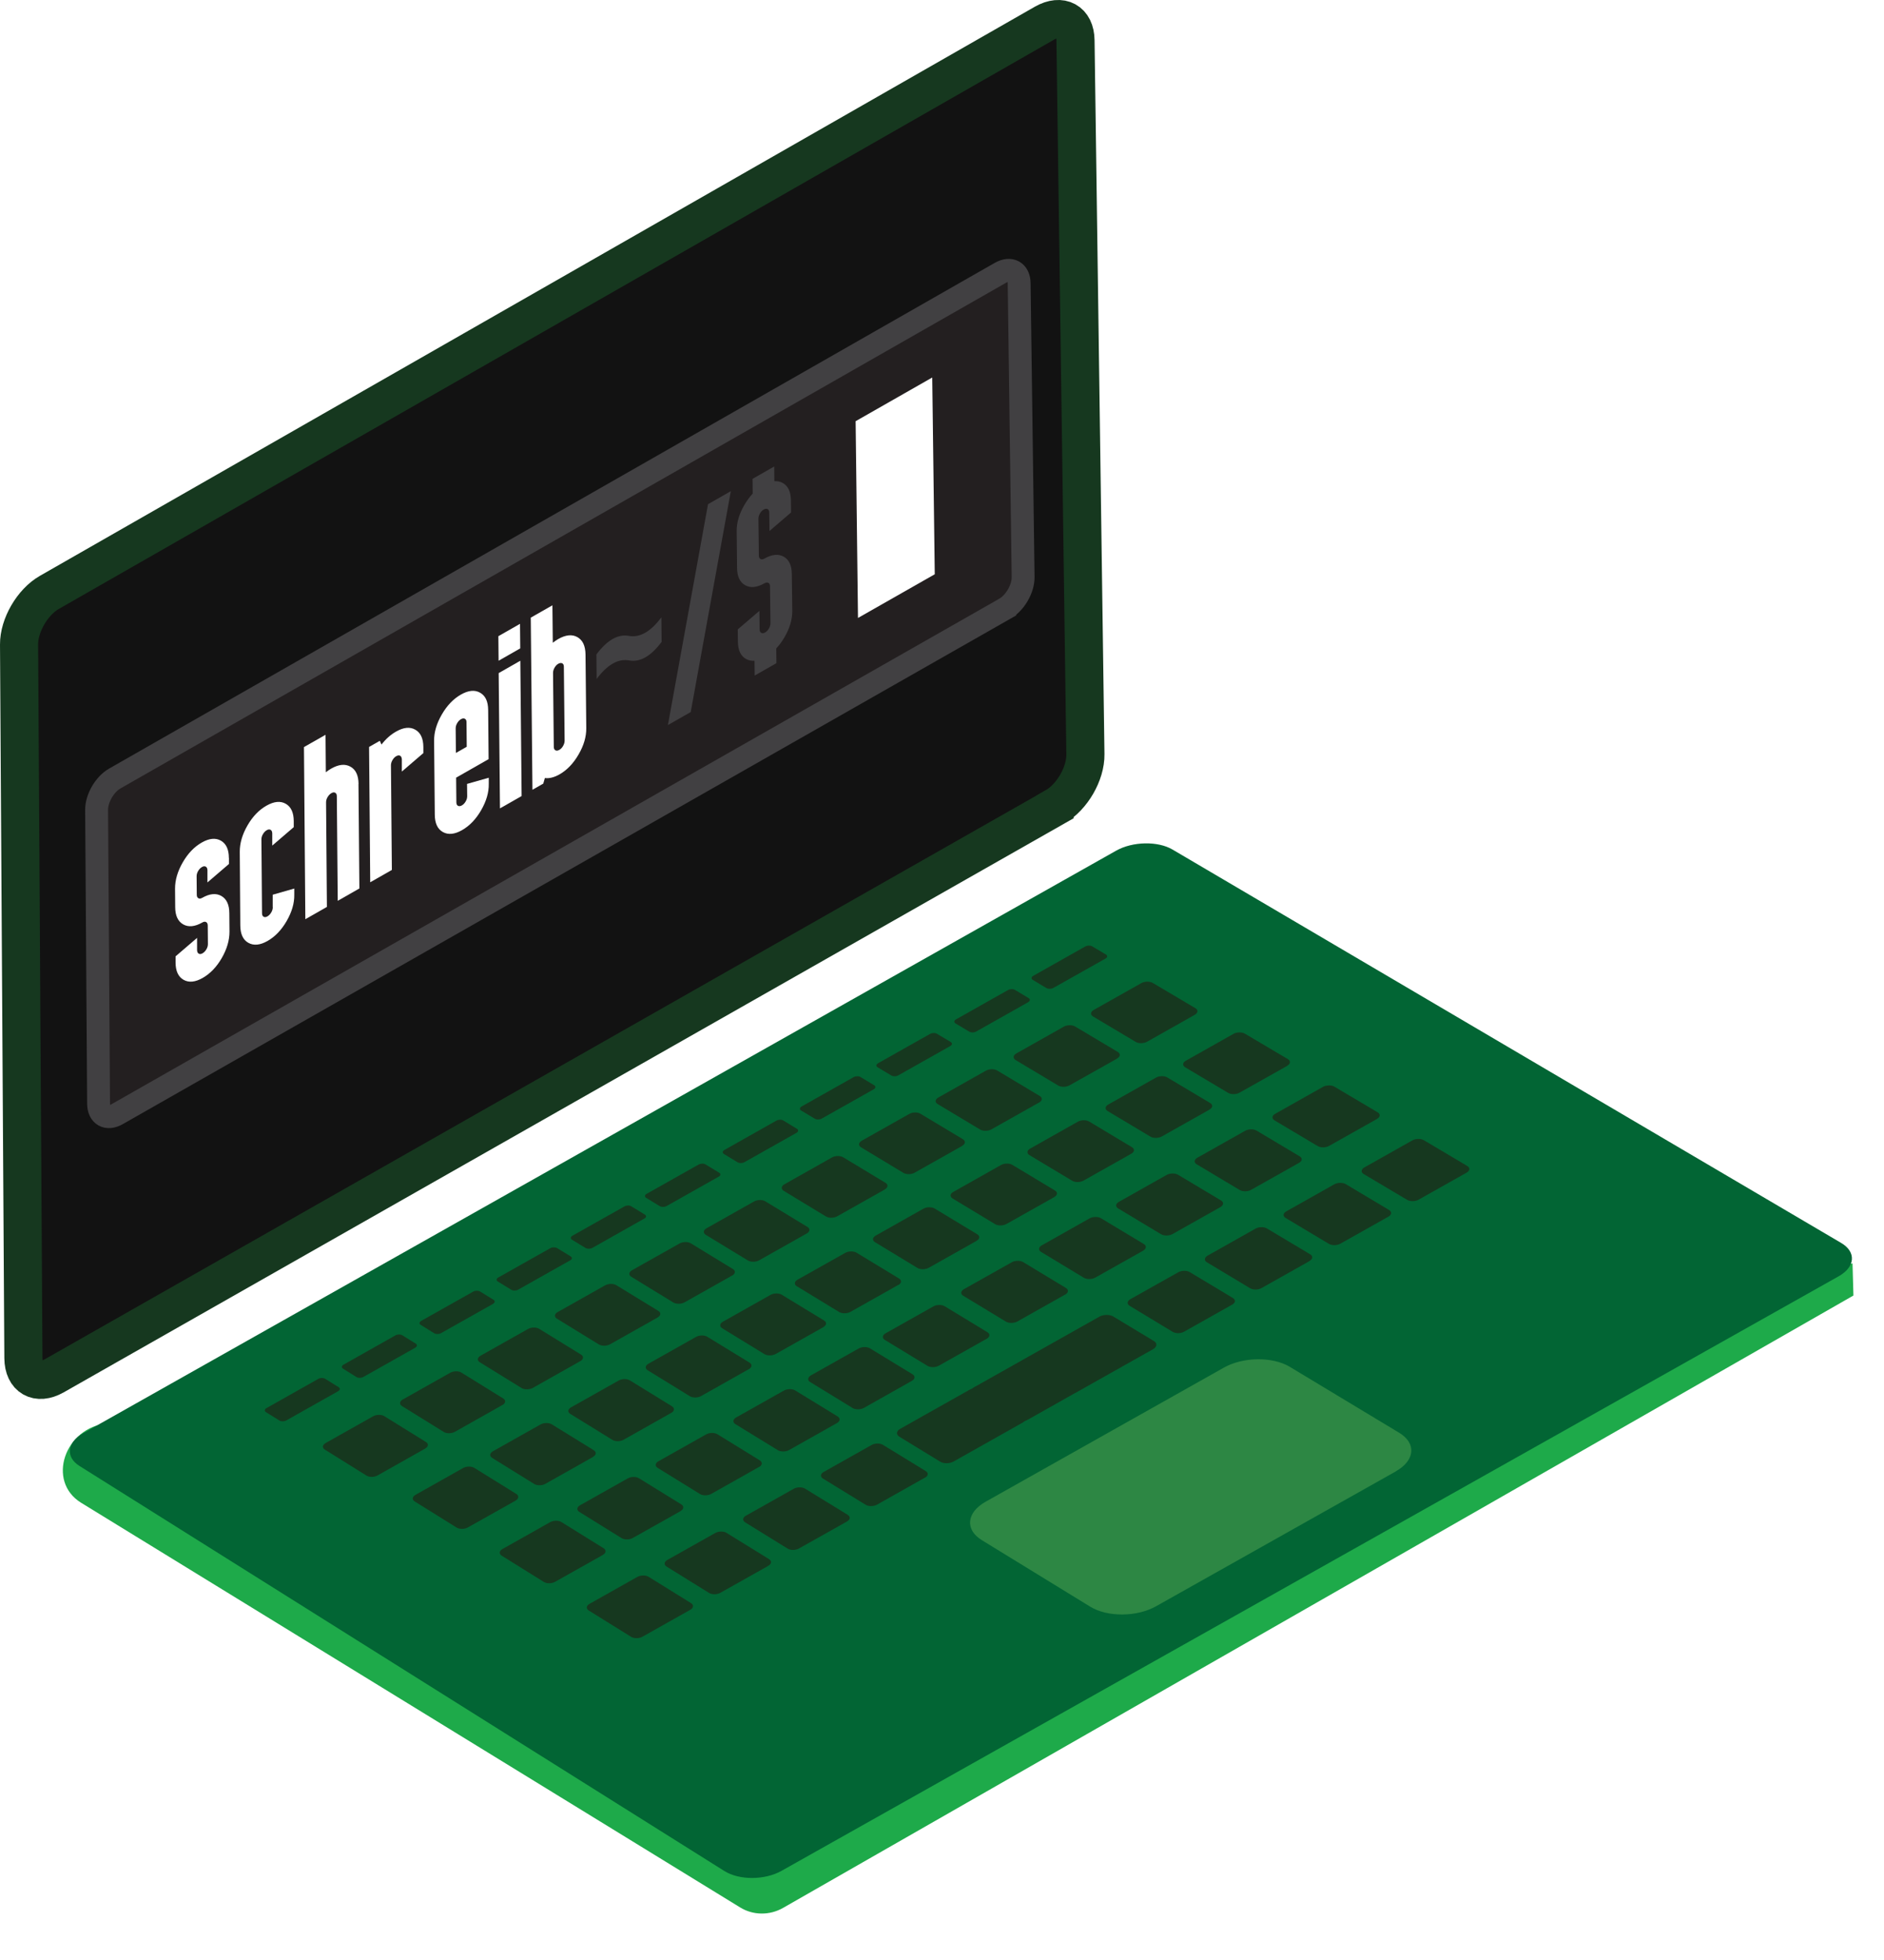 <?xml version="1.0" encoding="UTF-8"?>
<svg id="Layer_1" data-name="Layer 1" xmlns="http://www.w3.org/2000/svg" xmlns:xlink="http://www.w3.org/1999/xlink" viewBox="0 0 247.12 257">
  <defs>
    <style>
      .cls-1 {
        fill: #2d8744;
      }

      .cls-2 {
        fill: #fff;
      }

      .cls-3 {
        fill: #231f20;
        stroke: #414042;
        stroke-width: 3px;
      }

      .cls-3, .cls-4 {
        stroke-miterlimit: 10;
      }

      .cls-5 {
        filter: url(#drop-shadow-1);
      }

      .cls-6 {
        fill: #026534;
      }

      .cls-4 {
        fill: none;
        stroke: #16381f;
        fill: #121212;
        stroke-width: 5px;
      }

      .cls-7 {
        fill: #16381f;
      }

      .cls-9 {
        fill: #1eaa4a;
      }

      .cls-10 {
        fill: #414042;
      }
    </style>
    <filter id="drop-shadow-1" filterUnits="userSpaceOnUse">
      <feOffset dx="7" dy="7"/>
      <feGaussianBlur result="blur" stdDeviation="5"/>
      <feFlood flood-color="#000" flood-opacity="1"/>
      <feComposite in2="blur" operator="in"/>
      <feComposite in="SourceGraphic"/>
    </filter>
  </defs>
  <g id="keyboard" class="cls-5">
    <path id="keyboard-shading" class="cls-9" d="M236.12,162.87L95.72,243.17c-1.76,1.01-3.94,.99-5.64-.06L3.64,190.05c-4.57-2.81-2.17-9.9,3.49-10.42l228.86-20.96,.12,4.2Z"/>
    <path id="keyboard-top" class="cls-6" d="M234.16,160.36L95.5,238.32c-2.19,1.23-5.54,1.24-7.48,.02L3.42,185.22c-1.86-1.17-1.63-3.09,.51-4.3L139.41,104.54c2.15-1.21,5.46-1.28,7.39-.14l87.7,51.58c2.01,1.18,1.86,3.15-.34,4.38Z"/>
    <g id="buttons">
      <g>
        <path class="cls-7" d="M48.76,182.95l-6.24,3.52c-.43,.24-1.09,.25-1.46,.01l-5.45-3.4c-.38-.23-.33-.62,.1-.86l6.23-3.51c.43-.24,1.08-.25,1.46-.02l5.47,3.39c.38,.23,.33,.62-.1,.86Z"/>
        <path class="cls-7" d="M58.9,177.23l-6.24,3.52c-.43,.24-1.09,.25-1.46,.01l-5.47-3.39c-.38-.23-.33-.62,.1-.86l6.23-3.51c.43-.24,1.09-.25,1.46-.02l5.48,3.39c.38,.23,.34,.62-.09,.86Z"/>
        <path class="cls-7" d="M69.13,171.47l-6.24,3.52c-.43,.24-1.09,.25-1.47,.02l-5.48-3.38c-.38-.23-.34-.62,.09-.86l6.23-3.51c.43-.24,1.09-.25,1.46-.02l5.49,3.38c.38,.23,.34,.62-.09,.86Z"/>
        <path class="cls-7" d="M79.27,165.75l-6.25,3.52c-.43,.24-1.09,.25-1.47,.02l-5.5-3.38c-.38-.23-.34-.62,.09-.86l6.23-3.51c.43-.24,1.09-.25,1.47-.02l5.51,3.37c.38,.23,.34,.62-.09,.86Z"/>
        <path class="cls-7" d="M89.04,160.25l-6.25,3.52c-.43,.24-1.09,.25-1.47,.02l-5.51-3.37c-.38-.23-.34-.62,.09-.86l6.24-3.51c.43-.24,1.09-.25,1.47-.02l5.52,3.37c.38,.23,.34,.62-.09,.86Z"/>
        <path class="cls-7" d="M98.82,154.74l-6.25,3.52c-.43,.24-1.09,.25-1.47,.02l-5.52-3.36c-.38-.23-.34-.62,.09-.86l6.24-3.52c.43-.24,1.09-.25,1.47-.02l5.53,3.36c.38,.23,.34,.62-.09,.86Z"/>
        <path class="cls-7" d="M109.06,148.97l-6.25,3.52c-.43,.24-1.09,.25-1.47,.02l-5.54-3.36c-.38-.23-.34-.62,.09-.86l6.24-3.52c.43-.24,1.09-.25,1.47-.02l5.55,3.35c.38,.23,.34,.62-.09,.86Z"/>
        <path class="cls-7" d="M119.22,143.25l-6.25,3.52c-.43,.24-1.09,.25-1.48,.02l-5.55-3.35c-.38-.23-.34-.61,.09-.86l6.24-3.52c.43-.24,1.09-.25,1.47-.02l5.56,3.34c.38,.23,.35,.62-.09,.86Z"/>
        <path class="cls-7" d="M129.29,137.57l-6.25,3.52c-.43,.24-1.09,.25-1.48,.02l-5.57-3.34c-.38-.23-.35-.61,.09-.86l6.24-3.52c.43-.24,1.09-.25,1.48-.02l5.58,3.34c.39,.23,.35,.62-.08,.86Z"/>
        <path class="cls-7" d="M139.54,131.8l-6.26,3.52c-.43,.24-1.09,.25-1.48,.02l-5.58-3.34c-.38-.23-.35-.61,.08-.86l6.24-3.52c.43-.24,1.09-.25,1.48-.02l5.59,3.33c.39,.23,.35,.61-.08,.86Z"/>
        <path class="cls-7" d="M149.71,126.07l-6.26,3.53c-.43,.24-1.1,.25-1.48,.02l-5.59-3.33c-.39-.23-.35-.61,.08-.86l6.25-3.52c.43-.24,1.09-.25,1.48-.03l5.61,3.32c.39,.23,.35,.61-.08,.86Z"/>
        <path class="cls-7" d="M60.62,189.77l-6.26,3.52c-.43,.24-1.09,.25-1.47,.01l-5.49-3.42c-.38-.24-.34-.62,.1-.87l6.25-3.52c.43-.24,1.09-.25,1.47-.01l5.5,3.41c.38,.24,.34,.62-.09,.87Z"/>
        <path class="cls-7" d="M70.79,184.04l-6.26,3.53c-.43,.24-1.09,.25-1.47,.01l-5.5-3.41c-.38-.24-.34-.62,.09-.87l6.25-3.52c.43-.24,1.09-.25,1.47-.02l5.51,3.4c.38,.24,.34,.62-.09,.87Z"/>
        <path class="cls-7" d="M81.05,178.26l-6.26,3.53c-.43,.24-1.09,.25-1.47,.01l-5.51-3.4c-.38-.23-.34-.62,.09-.86l6.25-3.52c.43-.24,1.09-.25,1.47-.02l5.52,3.4c.38,.23,.34,.62-.09,.87Z"/>
        <path class="cls-7" d="M91.22,172.53l-6.26,3.53c-.43,.24-1.09,.25-1.47,.02l-5.53-3.4c-.38-.23-.34-.62,.09-.86l6.25-3.52c.43-.24,1.09-.25,1.47-.02l5.54,3.39c.38,.23,.34,.62-.09,.87Z"/>
        <path class="cls-7" d="M101.02,167.01l-6.27,3.53c-.43,.24-1.09,.25-1.48,.02l-5.54-3.39c-.38-.23-.34-.62,.09-.86l6.25-3.52c.43-.24,1.09-.25,1.47-.02l5.55,3.38c.38,.23,.34,.62-.09,.86Z"/>
        <path class="cls-7" d="M110.82,161.49l-6.27,3.53c-.43,.24-1.09,.25-1.48,.02l-5.55-3.38c-.38-.23-.34-.62,.09-.86l6.26-3.52c.43-.24,1.09-.25,1.48-.02l5.57,3.38c.38,.23,.35,.62-.09,.86Z"/>
        <path class="cls-7" d="M121.09,155.71l-6.27,3.53c-.43,.24-1.1,.25-1.48,.02l-5.57-3.38c-.38-.23-.34-.62,.09-.86l6.26-3.53c.43-.24,1.09-.25,1.48-.02l5.58,3.37c.39,.23,.35,.62-.09,.86Z"/>
        <path class="cls-7" d="M131.28,149.97l-6.27,3.53c-.43,.24-1.1,.25-1.48,.02l-5.58-3.37c-.38-.23-.35-.62,.09-.86l6.26-3.53c.43-.24,1.1-.25,1.48-.02l5.59,3.36c.39,.23,.35,.62-.08,.86Z"/>
        <path class="cls-7" d="M141.39,144.28l-6.27,3.53c-.43,.24-1.1,.25-1.48,.02l-5.6-3.36c-.39-.23-.35-.62,.08-.86l6.26-3.53c.43-.24,1.1-.25,1.48-.02l5.61,3.36c.39,.23,.35,.62-.08,.86Z"/>
        <path class="cls-7" d="M151.66,138.49l-6.27,3.53c-.43,.24-1.1,.25-1.49,.02l-5.61-3.35c-.39-.23-.35-.62,.08-.86l6.26-3.53c.43-.24,1.1-.25,1.48-.02l5.62,3.35c.39,.23,.35,.62-.08,.86Z"/>
        <path class="cls-7" d="M161.86,132.75l-6.28,3.53c-.43,.24-1.1,.25-1.49,.02l-5.63-3.35c-.39-.23-.35-.62,.08-.86l6.26-3.53c.43-.24,1.1-.25,1.49-.02l5.64,3.34c.39,.23,.35,.62-.08,.86Z"/>
        <path class="cls-7" d="M72.08,196.89l-6.28,3.53c-.43,.24-1.09,.25-1.47,.01l-5.52-3.44c-.38-.24-.34-.63,.09-.87l6.27-3.53c.43-.24,1.09-.25,1.47-.01l5.53,3.43c.38,.24,.34,.63-.09,.87Z"/>
        <path class="cls-7" d="M82.28,191.14l-6.28,3.53c-.43,.24-1.09,.25-1.48,.01l-5.53-3.43c-.38-.24-.34-.63,.09-.87l6.27-3.53c.43-.24,1.09-.25,1.47-.01l5.54,3.42c.38,.24,.34,.63-.09,.87Z"/>
        <path class="cls-7" d="M92.57,185.35l-6.28,3.54c-.43,.24-1.1,.25-1.48,.01l-5.54-3.42c-.38-.24-.34-.62,.09-.87l6.27-3.53c.43-.24,1.09-.25,1.48-.01l5.55,3.42c.38,.24,.34,.63-.09,.87Z"/>
        <path class="cls-7" d="M102.78,179.6l-6.28,3.54c-.43,.24-1.1,.25-1.48,.01l-5.56-3.41c-.38-.24-.34-.62,.09-.87l6.27-3.53c.43-.24,1.1-.25,1.48-.02l5.57,3.41c.38,.24,.35,.62-.09,.87Z"/>
        <path class="cls-7" d="M112.6,174.07l-6.28,3.54c-.43,.24-1.1,.25-1.48,.02l-5.57-3.41c-.38-.23-.34-.62,.09-.87l6.27-3.53c.43-.24,1.1-.25,1.48-.02l5.58,3.4c.39,.24,.35,.62-.09,.87Z"/>
        <path class="cls-7" d="M122.43,168.54l-6.29,3.54c-.43,.24-1.1,.25-1.48,.02l-5.59-3.4c-.39-.23-.35-.62,.09-.87l6.27-3.53c.43-.24,1.1-.25,1.48-.02l5.6,3.4c.39,.23,.35,.62-.09,.87Z"/>
        <path class="cls-7" d="M132.73,162.74l-6.29,3.54c-.43,.24-1.1,.25-1.49,.02l-5.6-3.39c-.39-.23-.35-.62,.09-.87l6.28-3.53c.43-.24,1.1-.25,1.48-.02l5.61,3.39c.39,.23,.35,.62-.08,.87Z"/>
        <path class="cls-7" d="M142.95,156.99l-6.29,3.54c-.43,.24-1.1,.25-1.49,.02l-5.61-3.39c-.39-.23-.35-.62,.08-.86l6.28-3.54c.43-.24,1.1-.25,1.49-.02l5.62,3.38c.39,.23,.35,.62-.08,.87Z"/>
        <path class="cls-7" d="M153.08,151.28l-6.29,3.54c-.43,.24-1.1,.25-1.49,.02l-5.63-3.38c-.39-.23-.35-.62,.08-.86l6.28-3.54c.43-.24,1.1-.25,1.49-.02l5.64,3.37c.39,.23,.35,.62-.08,.87Z"/>
        <path class="cls-7" d="M163.39,145.48l-6.29,3.54c-.43,.24-1.1,.25-1.49,.02l-5.64-3.37c-.39-.23-.35-.62,.08-.86l6.28-3.54c.43-.24,1.1-.25,1.49-.02l5.65,3.37c.39,.23,.36,.62-.08,.86Z"/>
        <path class="cls-7" d="M173.62,139.72l-6.29,3.54c-.43,.24-1.1,.25-1.49,.02l-5.66-3.37c-.39-.23-.35-.62,.08-.86l6.28-3.54c.43-.24,1.1-.25,1.49-.02l5.67,3.36c.39,.23,.36,.62-.08,.86Z"/>
        <path class="cls-7" d="M83.55,204.08l-6.29,3.54c-.43,.24-1.1,.25-1.48,.01l-5.55-3.45c-.38-.24-.34-.63,.09-.87l6.28-3.54c.43-.24,1.1-.25,1.48-.01l5.56,3.45c.38,.24,.34,.63-.09,.87Z"/>
        <path class="cls-7" d="M93.78,198.32l-6.3,3.54c-.43,.24-1.1,.25-1.48,.01l-5.56-3.45c-.38-.24-.34-.63,.09-.87l6.29-3.54c.43-.24,1.1-.25,1.48-.01l5.57,3.44c.39,.24,.34,.63-.09,.87Z"/>
        <path class="cls-7" d="M104.09,192.51l-6.3,3.54c-.43,.24-1.1,.25-1.48,.01l-5.57-3.44c-.38-.24-.34-.63,.09-.87l6.29-3.54c.43-.24,1.1-.25,1.48-.01l5.59,3.43c.39,.24,.35,.63-.09,.87Z"/>
        <path class="cls-7" d="M114.33,186.75l-6.3,3.55c-.43,.24-1.1,.25-1.49,.01l-5.59-3.43c-.39-.24-.35-.63,.09-.87l6.29-3.54c.43-.24,1.1-.25,1.49-.01l5.6,3.43c.39,.24,.35,.63-.09,.87Z"/>
        <path class="cls-7" d="M127.19,179.51l-9.11,5.13c-.51,.29-1.3,.3-1.76,.02l-5.35-3.27c-.46-.28-.41-.74,.1-1.03l9.09-5.12c.51-.29,1.3-.3,1.76-.02l5.36,3.26c.46,.28,.41,.74-.1,1.03Z"/>
        <path class="cls-7" d="M134.04,175.65l-6.3,3.55c-.44,.24-1.1,.25-1.49,.02l-5.62-3.42c-.39-.24-.35-.63,.09-.87l6.29-3.54c.43-.24,1.1-.25,1.49-.02l5.63,3.41c.39,.24,.35,.63-.08,.87Z"/>
        <path class="cls-7" d="M144.25,169.91l-9.95,5.6c-.53,.3-1.35,.31-1.83,.02l-5.3-3.22c-.48-.29-.43-.77,.1-1.07l9.93-5.59c.53-.3,1.35-.31,1.83-.02l5.32,3.21c.48,.29,.43,.77-.1,1.07Z"/>
        <path class="cls-7" d="M154.62,164.07l-6.31,3.55c-.44,.25-1.1,.25-1.49,.02l-5.64-3.41c-.39-.23-.35-.62,.08-.87l6.3-3.54c.43-.24,1.1-.25,1.49-.02l5.66,3.4c.39,.24,.36,.62-.08,.87Z"/>
        <path class="cls-7" d="M164.78,158.35l-6.31,3.55c-.44,.25-1.11,.25-1.5,.02l-5.66-3.4c-.39-.23-.35-.62,.08-.87l6.3-3.55c.43-.24,1.1-.25,1.49-.02l5.67,3.39c.39,.23,.36,.62-.08,.87Z"/>
        <path class="cls-7" d="M175.12,152.53l-6.31,3.55c-.44,.25-1.11,.25-1.5,.02l-5.67-3.39c-.39-.23-.36-.62,.08-.87l6.3-3.55c.43-.24,1.11-.25,1.5-.02l5.68,3.39c.39,.23,.36,.62-.08,.87Z"/>
        <path class="cls-7" d="M185.38,146.76l-6.31,3.55c-.44,.25-1.11,.25-1.5,.02l-5.69-3.38c-.39-.23-.36-.62,.08-.87l6.3-3.55c.44-.24,1.11-.25,1.5-.02l5.7,3.38c.39,.23,.36,.62-.08,.87Z"/>
        <path class="cls-7" d="M37.36,175.42l-6.82,3.84c-.27,.15-.67,.15-.9,0l-1.75-1.09c-.23-.14-.2-.38,.06-.53l6.81-3.84c.27-.15,.67-.15,.9,0l1.75,1.09c.23,.14,.21,.38-.06,.53Z"/>
        <path class="cls-7" d="M47.47,169.72l-6.82,3.84c-.27,.15-.67,.15-.9,0l-1.75-1.09c-.23-.14-.21-.38,.06-.53l6.81-3.84c.27-.15,.67-.15,.9-.01l1.76,1.09c.23,.14,.21,.38-.06,.53Z"/>
        <path class="cls-7" d="M57.67,163.97l-6.82,3.84c-.27,.15-.67,.15-.9,.01l-1.76-1.09c-.23-.14-.21-.38,.06-.53l6.82-3.84c.27-.15,.67-.15,.9-.01l1.76,1.08c.23,.14,.21,.38-.06,.53Z"/>
        <path class="cls-7" d="M67.78,158.27l-6.82,3.84c-.27,.15-.67,.15-.9,.01l-1.76-1.08c-.23-.14-.21-.38,.06-.53l6.82-3.84c.27-.15,.67-.15,.9-.01l1.77,1.08c.23,.14,.21,.38-.06,.53Z"/>
        <path class="cls-7" d="M77.52,152.78l-6.82,3.85c-.27,.15-.67,.15-.9,.01l-1.77-1.08c-.23-.14-.21-.38,.06-.53l6.82-3.84c.27-.15,.67-.16,.9-.01l1.77,1.08c.23,.14,.21,.38-.06,.53Z"/>
        <path class="cls-7" d="M87.27,147.29l-6.83,3.85c-.27,.15-.67,.16-.91,.01l-1.77-1.08c-.23-.14-.21-.38,.06-.53l6.82-3.84c.27-.15,.67-.16,.91-.01l1.78,1.08c.23,.14,.21,.38-.06,.53Z"/>
        <path class="cls-7" d="M97.48,141.54l-6.83,3.85c-.27,.15-.67,.16-.91,.01l-1.78-1.08c-.23-.14-.21-.38,.06-.53l6.82-3.85c.27-.15,.67-.16,.91-.01l1.78,1.08c.24,.14,.21,.38-.05,.53Z"/>
        <path class="cls-7" d="M107.61,135.83l-6.83,3.85c-.27,.15-.67,.16-.91,.01l-1.78-1.07c-.24-.14-.21-.38,.05-.53l6.83-3.85c.27-.15,.67-.16,.91-.01l1.78,1.07c.24,.14,.21,.38-.05,.53Z"/>
        <path class="cls-7" d="M117.65,130.16l-6.83,3.85c-.27,.15-.67,.16-.91,.01l-1.79-1.07c-.24-.14-.21-.38,.05-.53l6.83-3.85c.27-.15,.67-.16,.91-.01l1.79,1.07c.24,.14,.21,.38-.05,.53Z"/>
        <path class="cls-7" d="M127.87,124.41l-6.83,3.85c-.27,.15-.67,.16-.91,.01l-1.79-1.07c-.24-.14-.21-.38,.05-.53l6.83-3.85c.27-.15,.67-.16,.91-.02l1.79,1.07c.24,.14,.21,.38-.05,.53Z"/>
        <path class="cls-7" d="M138.01,118.69l-6.84,3.85c-.27,.15-.67,.16-.91,.02l-1.79-1.07c-.24-.14-.21-.38,.05-.53l6.83-3.85c.27-.15,.67-.16,.91-.02l1.8,1.07c.24,.14,.22,.38-.05,.53Z"/>
        <path class="cls-1" d="M176.1,185.93l-31.46,17.69c-2.52,1.42-6.38,1.44-8.63,.06l-14.23-8.73c-2.23-1.37-2.01-3.62,.49-5.03l31.28-17.6c2.51-1.41,6.36-1.45,8.62-.1l14.37,8.66c2.27,1.37,2.07,3.63-.45,5.04Z"/>
      </g>
    </g>
  </g>
  <g id="screen" class="cls-8">
    <g id="monitor">
      <path id="rim" class="cls-4" d="M138.38,105.81L7.12,180.4c-2.22,1.26-4.03,.23-4.05-2.31l-.57-93.58c-.02-2.51,1.76-5.57,3.97-6.83L136.98,3.05c2.23-1.27,4.06-.27,4.09,2.24l1.3,93.61c.04,2.54-1.75,5.63-3.99,6.9Z"/>
    </g>
    <g id="logo">
      <path class="cls-3" d="M131.8,79.82L15.36,146.1c-1.33,.76-2.42,.14-2.43-1.38l-.26-38.52c-.01-1.52,1.06-3.36,2.39-4.12L131.21,35.78c1.34-.77,2.45-.16,2.47,1.36l.52,38.53c.02,1.52-1.05,3.38-2.4,4.15Z"/>
      <polygon id="blink" class="cls-2" points="122.61 75.3 112.54 81.03 112.23 55.23 122.28 49.5 122.61 75.3">   
      <animate
        attributeName="fill"
        values="#e6f6eb;transparent"
        begin="0s"
        dur="2s"
        calcMode="discrete"
        repeatCount="indefinite"/>
    </polygon>
      <g>
        <path class="cls-2" d="M30.03,112.48v.81l-2.82,2.42v-1.61c-.01-.23-.08-.38-.22-.46-.14-.08-.31-.06-.5,.05s-.37,.29-.5,.52c-.14,.23-.2,.46-.2,.69l.02,2.42c0,.23,.07,.38,.21,.46,.14,.08,.31,.06,.5-.05,.98-.56,1.82-.64,2.51-.25,.69,.39,1.05,1.15,1.05,2.27l.02,2.42c0,1.12-.33,2.27-1.01,3.45-.68,1.18-1.52,2.05-2.5,2.61s-1.82,.64-2.51,.25c-.69-.39-1.05-1.15-1.05-2.27v-.81l2.82-2.42v1.61c.01,.23,.08,.38,.22,.46,.14,.08,.31,.06,.5-.05s.37-.29,.5-.52c.14-.23,.2-.46,.2-.69l-.02-2.42c0-.23-.07-.38-.21-.46-.14-.08-.31-.06-.5,.05-.98,.56-1.82,.64-2.51,.25-.69-.39-1.05-1.15-1.05-2.27l-.02-2.42c0-1.12,.33-2.26,1.01-3.44,.68-1.18,1.51-2.04,2.49-2.6s1.82-.64,2.51-.25c.69,.39,1.05,1.15,1.05,2.26Z"/>
        <path class="cls-2" d="M35.77,118.93v-1.61l2.83-.81v.81c.02,1.12-.32,2.27-1,3.45-.68,1.18-1.52,2.05-2.5,2.61s-1.82,.64-2.52,.25c-.7-.39-1.05-1.15-1.06-2.27l-.07-9.68c0-1.12,.33-2.26,1.01-3.44,.68-1.18,1.51-2.04,2.5-2.6s1.82-.64,2.51-.25c.7,.39,1.05,1.15,1.06,2.26v.81l-2.82,2.42v-1.61c-.01-.23-.08-.38-.22-.46-.14-.08-.31-.06-.5,.05s-.37,.29-.5,.52c-.14,.23-.2,.46-.2,.69l.08,9.68c0,.23,.07,.38,.21,.46,.14,.08,.31,.06,.5-.05s.37-.29,.5-.52c.14-.23,.2-.46,.2-.69Z"/>
        <path class="cls-2" d="M47.02,102.79l.12,13.71-2.84,1.62-.12-13.71c0-.23-.07-.38-.21-.46-.14-.08-.31-.06-.5,.05s-.37,.29-.5,.52c-.14,.23-.2,.46-.2,.69l.11,13.71-2.83,1.61-.18-22.57,2.83-1.61,.04,4.91c.23-.18,.46-.34,.71-.48,.98-.56,1.82-.64,2.52-.25,.7,.39,1.05,1.15,1.06,2.26Z"/>
        <path class="cls-2" d="M48.4,97.95l1.42-.81,.22,.49c.56-.73,1.2-1.3,1.91-1.7,.98-.56,1.82-.65,2.52-.25,.7,.39,1.05,1.15,1.06,2.26v.81l-2.82,2.42v-1.61c-.02-.23-.09-.38-.22-.46-.14-.08-.31-.06-.51,.05s-.37,.29-.5,.52c-.14,.23-.2,.46-.2,.69l.12,13.71-2.84,1.62-.15-17.74Z"/>
        <path class="cls-2" d="M56.94,97.13c-.01-1.12,.33-2.26,1.01-3.44,.68-1.18,1.52-2.05,2.5-2.61s1.82-.65,2.52-.25c.7,.39,1.05,1.14,1.06,2.26l.06,6.45-4.26,2.43,.03,3.23c0,.23,.07,.38,.21,.46,.14,.08,.31,.06,.51-.05s.37-.29,.5-.52c.14-.23,.2-.46,.2-.69l-.02-1.61,2.85-.81v.81c.02,1.12-.32,2.27-1,3.45-.68,1.18-1.52,2.05-2.5,2.61s-1.83,.64-2.52,.25c-.7-.39-1.05-1.15-1.06-2.27l-.09-9.68Zm4.25-2.43c0-.23-.07-.38-.21-.45-.14-.08-.31-.06-.51,.05s-.37,.29-.5,.52c-.14,.23-.2,.46-.2,.69l.03,3.22,1.42-.81-.03-3.22Z"/>
        <path class="cls-2" d="M65.4,86.64l-.03-3.22,2.84-1.62,.03,3.22-2.84,1.62Zm2.85,0l.17,17.74-2.84,1.62-.17-17.74,2.84-1.62Z"/>
        <path class="cls-2" d="M72.5,84.29c.23-.18,.46-.34,.71-.49,.98-.56,1.83-.65,2.52-.26,.7,.39,1.05,1.14,1.07,2.26l.1,9.68c.01,1.12-.32,2.27-1.01,3.45-.68,1.18-1.52,2.05-2.5,2.61-.71,.4-1.35,.56-1.92,.48l-.21,.73-1.42,.81-.22-22.57,2.84-1.62,.05,4.91Zm1.46,3.14c0-.23-.07-.38-.21-.45s-.31-.06-.51,.05-.37,.29-.5,.52-.2,.46-.2,.69l.1,9.68c0,.23,.07,.38,.21,.46s.31,.06,.51-.05,.37-.29,.5-.52,.2-.46,.2-.69l-.1-9.68Z"/>
        <path class="cls-10" d="M78.26,89.03l-.03-3.22c1.41-1.88,2.83-2.69,4.26-2.43s2.85-.54,4.26-2.43l.03,3.22c-1.41,1.89-2.83,2.69-4.26,2.43s-2.85,.54-4.26,2.43Z"/>
        <path class="cls-10" d="M95.86,64.41l-5.26,28.96-2.99,1.7,5.26-28.96,2.98-1.7Z"/>
        <path class="cls-10" d="M98.73,64.72l-.02-1.93,2.84-1.62,.02,1.93c.4-.03,.77,.04,1.1,.23,.7,.39,1.06,1.14,1.07,2.26l.02,1.61-2.83,2.43-.03-2.42c0-.23-.07-.38-.21-.45s-.31-.06-.51,.05-.37,.29-.5,.52-.2,.46-.2,.69l.06,4.83c0,.23,.07,.38,.21,.45s.31,.06,.51-.05c.99-.56,1.83-.65,2.53-.26s1.06,1.14,1.07,2.26l.06,4.84c.01,1.12-.32,2.27-1.01,3.45-.33,.57-.69,1.06-1.09,1.48l.02,1.94-2.85,1.62-.02-1.94c-.4,.03-.77-.04-1.11-.23-.7-.39-1.06-1.15-1.07-2.27l-.02-1.61,2.84-2.43,.03,2.42c0,.23,.07,.38,.21,.46s.31,.06,.51-.05,.37-.29,.5-.52,.2-.46,.2-.69l-.06-4.84c0-.23-.07-.38-.21-.45s-.31-.06-.51,.05c-.99,.56-1.83,.65-2.53,.26s-1.06-1.14-1.07-2.26l-.05-4.83c-.01-1.12,.32-2.26,1.01-3.44,.33-.56,.69-1.06,1.08-1.48Z"/>
      </g>
    </g>
  </g>
  
</svg>